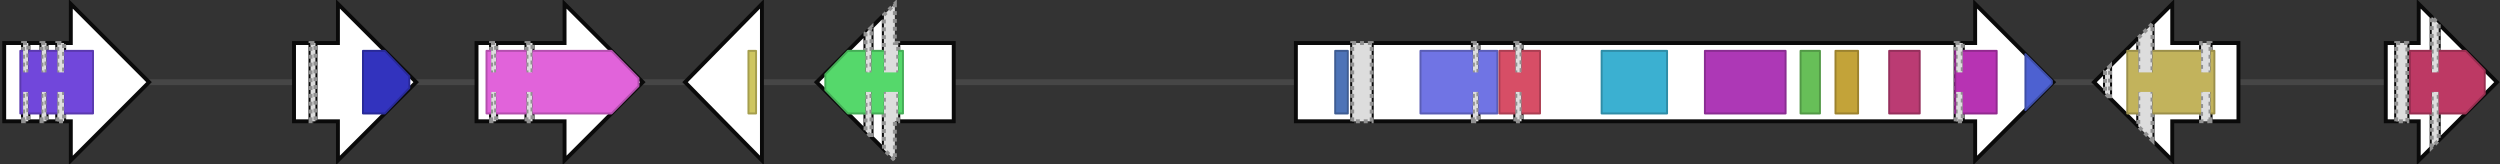 <svg xmlns="http://www.w3.org/2000/svg" version="1.1" baseProfile="full" width="1278" height="84">
  <rect width="100%" height="100%" fill="#333333" stroke="none"/>
  <g>
    <title>BGC0000104.1</title>
    <line x1="2" y1="42" x2="1276" y2="42" stroke="#464646" stroke-width="3"/>
    <g>
      <title>BGC0000104.1~L0+CDS1</title>
      <polygon points="1219.6,62.0 1219.6,22.0 1224.9,22.0 1224.9,62.0" stroke-width="2" class="exon" fill="#ffffff" stroke="#0a0a0a"/>
      <polygon points="1230.7,62.0 1230.7,22.0 1236.45,22.0 1236.45,2.0 1243.05,8.6 1243.05,75.4 1236.45,82.0 1236.45,62.0" stroke-width="2" class="exon" fill="#ffffff" stroke="#0a0a0a"/>
      <polygon points="1246.7,71.75 1246.7,12.25 1276.45,42.0" stroke-width="2" class="exon" fill="#ffffff" stroke="#0a0a0a"/>
      <polygon points="1224.95,62.0 1224.95,22.0 1230.65,22.0 1230.65,62.0" stroke-width="2" class="intron" fill="#dddddd" stroke-dasharray="2,2" stroke="#919191"/>
      <polygon points="1243.1,75.35 1243.1,8.65 1246.65,12.2 1246.65,71.8" stroke-width="2" class="intron" fill="#dddddd" stroke-dasharray="2,2" stroke="#919191"/>
      <g class="domain,UbiA">
        <title>UbiA prenyltransferase family 
PF01040.18 - UbiA</title>
        <polygon points="1231.95,26.0 1243.05,26.0 1243.1,37.0 1246.65,37.0 1246.7,26.0 1260.45,26.0 1270.2,36.0 1270.2,48.0 1260.45,58.0 1246.7,58.0 1246.65,47.0 1243.1,47.0 1243.05,58.0 1231.95,58.0" fill="rgb(189,57,100)" stroke-linejoin="round"/>
        <path stroke="rgb(151,46,80)" stroke-linejoin="round" stroke-width="1" d="M1243.05 26.0 L 1231.95 26.0, 1231.95 58.0, 1243.05 58.0" fill="none"/>
        <path stroke="rgb(151,46,80)" stroke-linejoin="round" stroke-width="1" d="M1246.7 26.0 L 1260.45 26.0, 1270.2 36.0, 1270.2 48.0, 1260.45 58.0, 1246.7 58.0" fill="none"/>
      </g>
    </g>
    <g>
      <title>BGC0000104.1~L0+CDS2</title>
      <polygon points="1144.3,62.0 1144.3,22.0 1130.05,22.0 1130.05,62.0" stroke-width="2" class="exon" fill="#ffffff" stroke="#0a0a0a"/>
      <polygon points="1125.15,62.0 1125.15,22.0 1110.45,22.0 1110.45,2.0 1100.4,12.05 1100.4,71.95 1110.45,82.0 1110.45,62.0" stroke-width="2" class="exon" fill="#ffffff" stroke="#0a0a0a"/>
      <polygon points="1093.05,64.6 1093.05,19.4 1078.7,33.75 1078.7,50.25" stroke-width="2" class="exon" fill="#ffffff" stroke="#0a0a0a"/>
      <polygon points="1076.05,47.6 1076.05,36.4 1070.45,42.0" stroke-width="2" class="exon" fill="#ffffff" stroke="#0a0a0a"/>
      <polygon points="1130.0,62.0 1130.0,22.0 1125.2,22.0 1125.2,62.0" stroke-width="2" class="intron" fill="#dddddd" stroke-dasharray="2,2" stroke="#919191"/>
      <polygon points="1100.35,71.9 1100.35,12.1 1093.1,19.35 1093.1,64.65" stroke-width="2" class="intron" fill="#dddddd" stroke-dasharray="2,2" stroke="#919191"/>
      <polygon points="1078.65,50.2 1078.65,33.8 1076.1,36.35 1076.1,47.65" stroke-width="2" class="intron" fill="#dddddd" stroke-dasharray="2,2" stroke="#919191"/>
      <g class="domain,DUF2236">
        <title>Uncharacterized protein conserved in bacteria (DUF2236) 
PF09995.9 - DUF2236</title>
        <polygon points="1132.0,26.0 1130.05,26.0 1130.0,37.0 1125.2,37.0 1125.15,26.0 1100.4,26.0 1100.35,37.0 1093.1,37.0 1093.05,26.0 1087.45,26.0 1087.45,58.0 1093.05,58.0 1093.1,47.0 1100.35,47.0 1100.4,58.0 1125.15,58.0 1125.2,47.0 1130.0,47.0 1130.05,58.0 1132.0,58.0" fill="rgb(194,179,92)" stroke-linejoin="round"/>
        <path stroke="rgb(155,143,74)" stroke-linejoin="round" stroke-width="1" d="M1130.05 26.0 L 1132.0 26.0, 1132.0 58.0, 1130.05 58.0" fill="none"/>
        <path stroke="rgb(155,143,74)" stroke-linejoin="round" stroke-width="1" d="M1125.15 26.0 L 1100.4 26.0" fill="none"/>
        <path stroke="rgb(155,143,74)" stroke-linejoin="round" stroke-width="1" d="M1125.15 58.0 L 1100.4 58.0" fill="none"/>
        <path stroke="rgb(155,143,74)" stroke-linejoin="round" stroke-width="1" d="M1093.05 26.0 L 1087.45 26.0, 1087.45 58.0, 1093.05 58.0" fill="none"/>
      </g>
    </g>
    <g>
      <title>BGC0000104.1~L0+CDS3</title>
      <polygon points="662.45,62.0 662.45,22.0 691.2,22.0 691.2,62.0" stroke-width="2" class="exon" fill="#ffffff" stroke="#0a0a0a"/>
      <polygon points="701.25,62.0 701.25,22.0 752.9,22.0 752.9,62.0" stroke-width="2" class="exon" fill="#ffffff" stroke="#0a0a0a"/>
      <polygon points="755.8,62.0 755.8,22.0 774.6,22.0 774.6,62.0" stroke-width="2" class="exon" fill="#ffffff" stroke="#0a0a0a"/>
      <polygon points="777.85,62.0 777.85,22.0 999.7,22.0 999.7,62.0" stroke-width="2" class="exon" fill="#ffffff" stroke="#0a0a0a"/>
      <polygon points="1003.4,62.0 1003.4,22.0 1009.7,22.0 1009.7,2.0 1049.7,42.0 1009.7,82.0 1009.7,62.0" stroke-width="2" class="exon" fill="#ffffff" stroke="#0a0a0a"/>
      <polygon points="691.25,62.0 691.25,22.0 701.2,22.0 701.2,62.0" stroke-width="2" class="intron" fill="#dddddd" stroke-dasharray="2,2" stroke="#919191"/>
      <polygon points="752.95,62.0 752.95,22.0 755.75,22.0 755.75,62.0" stroke-width="2" class="intron" fill="#dddddd" stroke-dasharray="2,2" stroke="#919191"/>
      <polygon points="774.65,62.0 774.65,22.0 777.8,22.0 777.8,62.0" stroke-width="2" class="intron" fill="#dddddd" stroke-dasharray="2,2" stroke="#919191"/>
      <polygon points="999.75,62.0 999.75,22.0 1003.35,22.0 1003.35,62.0" stroke-width="2" class="intron" fill="#dddddd" stroke-dasharray="2,2" stroke="#919191"/>
      <g class="domain,SAT">
        <title>Starter unit:ACP transacylase in aflatoxin biosynthesis [SAT]
PF16073.5 - SAT</title>
        <polygon points="682.55,26.0 689.0,26.0 689.0,58.0 682.55,58.0" fill="rgb(77,115,183)" stroke-linejoin="round"/>
        <path stroke="rgb(62,92,146)" stroke-linejoin="round" stroke-width="1" d="M682.55 26.0 L 689.0 26.0, 689.0 58.0, 682.55 58.0 Z" fill="none"/>
      </g>
      <g class="domain,ketoacyl-synt">
        <title>Beta-ketoacyl synthase, N-terminal domain [KS]
PF00109.26 - ketoacyl-synt</title>
        <polygon points="726.15,26.0 752.9,26.0 752.95,37.0 755.75,37.0 755.8,26.0 765.45,26.0 765.45,58.0 755.8,58.0 755.75,47.0 752.95,47.0 752.9,58.0 726.15,58.0" fill="rgb(112,116,228)" stroke-linejoin="round"/>
        <path stroke="rgb(90,93,182)" stroke-linejoin="round" stroke-width="1" d="M752.9 26.0 L 726.15 26.0, 726.15 58.0, 752.9 58.0" fill="none"/>
        <path stroke="rgb(90,93,182)" stroke-linejoin="round" stroke-width="1" d="M755.8 26.0 L 765.45 26.0, 765.45 58.0, 755.8 58.0" fill="none"/>
      </g>
      <g class="domain,Ketoacyl-synt_C">
        <title>Beta-ketoacyl synthase, C-terminal domain [KS_C]
PF02801.22 - Ketoacyl-synt_C</title>
        <polygon points="766.5,26.0 774.6,26.0 774.65,37.0 777.8,37.0 777.85,26.0 787.25,26.0 787.25,58.0 777.85,58.0 777.8,47.0 774.65,47.0 774.6,58.0 766.5,58.0" fill="rgb(215,78,102)" stroke-linejoin="round"/>
        <path stroke="rgb(172,62,82)" stroke-linejoin="round" stroke-width="1" d="M774.6 26.0 L 766.5 26.0, 766.5 58.0, 774.6 58.0" fill="none"/>
        <path stroke="rgb(172,62,82)" stroke-linejoin="round" stroke-width="1" d="M777.85 26.0 L 787.25 26.0, 787.25 58.0, 777.85 58.0" fill="none"/>
      </g>
      <g class="domain,Acyl_transf_1">
        <title>Acyl transferase domain [AT]
PF00698.21 - Acyl_transf_1</title>
        <polygon points="818.75,26.0 852.2,26.0 852.2,58.0 818.75,58.0" fill="rgb(59,176,209)" stroke-linejoin="round"/>
        <path stroke="rgb(47,141,167)" stroke-linejoin="round" stroke-width="1" d="M818.75 26.0 L 852.2 26.0, 852.2 58.0, 818.75 58.0 Z" fill="none"/>
      </g>
      <g class="domain,PS-DH">
        <title>Polyketide synthase dehydratase [DH]
PF14765.6 - PS-DH</title>
        <polygon points="871.55,26.0 912.8,26.0 912.8,58.0 871.55,58.0" fill="rgb(173,56,182)" stroke-linejoin="round"/>
        <path stroke="rgb(138,45,146)" stroke-linejoin="round" stroke-width="1" d="M871.55 26.0 L 912.8 26.0, 912.8 58.0, 871.55 58.0 Z" fill="none"/>
      </g>
      <g class="domain,PP-binding">
        <title>Phosphopantetheine attachment site [T/ACP]
PF00550.25 - PP-binding</title>
        <polygon points="920.45,26.0 930.35,26.0 930.35,58.0 920.45,58.0" fill="rgb(103,191,88)" stroke-linejoin="round"/>
        <path stroke="rgb(82,153,70)" stroke-linejoin="round" stroke-width="1" d="M920.45 26.0 L 930.35 26.0, 930.35 58.0, 920.45 58.0 Z" fill="none"/>
      </g>
      <g class="domain,HTH_51">
        <title>Helix-turn-helix domain 
PF18558.1 - HTH_51</title>
        <polygon points="938.3,26.0 949.85,26.0 949.85,58.0 938.3,58.0" fill="rgb(195,163,57)" stroke-linejoin="round"/>
        <path stroke="rgb(156,130,46)" stroke-linejoin="round" stroke-width="1" d="M938.3 26.0 L 949.85 26.0, 949.85 58.0, 938.3 58.0 Z" fill="none"/>
      </g>
      <g class="domain,Methyltransf_12">
        <title>Methyltransferase domain [CMeT]
PF08242.12 - Methyltransf_12</title>
        <polygon points="965.75,26.0 981.35,26.0 981.35,58.0 965.75,58.0" fill="rgb(187,59,115)" stroke-linejoin="round"/>
        <path stroke="rgb(150,47,92)" stroke-linejoin="round" stroke-width="1" d="M965.75 26.0 L 981.35 26.0, 981.35 58.0, 965.75 58.0 Z" fill="none"/>
      </g>
      <g class="domain,Abhydrolase_3">
        <title>alpha/beta hydrolase fold 
PF07859.13 - Abhydrolase_3</title>
        <polygon points="999.5,26.0 999.7,26.0 999.75,37.0 1003.35,37.0 1003.4,26.0 1020.7,26.0 1020.7,58.0 1003.4,58.0 1003.35,47.0 999.75,47.0 999.7,58.0 999.5,58.0" fill="rgb(183,51,179)" stroke-linejoin="round"/>
        <path stroke="rgb(146,41,143)" stroke-linejoin="round" stroke-width="1" d="M999.7 26.0 L 999.5 26.0, 999.5 58.0, 999.7 58.0" fill="none"/>
        <path stroke="rgb(146,41,143)" stroke-linejoin="round" stroke-width="1" d="M1003.4 26.0 L 1020.7 26.0, 1020.7 58.0, 1003.4 58.0" fill="none"/>
      </g>
      <g class="domain,Peptidase_S9">
        <title>Prolyl oligopeptidase family 
PF00326.21 - Peptidase_S9</title>
        <polygon points="1035.4,27.7 1048.9,41.2 1048.9,42.8 1035.4,56.3" fill="rgb(77,97,209)" stroke-linejoin="round"/>
        <path stroke="rgb(62,78,167)" stroke-linejoin="round" stroke-width="1" d="M1048.9 41.2 L 1035.4 27.7, 1035.4 56.3, 1048.9 42.8 Z" fill="none"/>
      </g>
    </g>
    <g>
      <title>BGC0000104.1~L0+CDS4</title>
      <polygon points="487.55,62.0 487.55,22.0 459.2,22.0 459.2,62.0" stroke-width="2" class="exon" fill="#ffffff" stroke="#0a0a0a"/>
      <polygon points="451.8,76.35 451.8,7.65 445.55,13.9 445.55,70.1" stroke-width="2" class="exon" fill="#ffffff" stroke="#0a0a0a"/>
      <polygon points="442.4,66.95 442.4,17.05 417.45,42.0" stroke-width="2" class="exon" fill="#ffffff" stroke="#0a0a0a"/>
      <polygon points="459.15,62.0 459.15,22.0 457.45,22.0 457.45,2.0 451.85,7.6 451.85,76.4 457.45,82.0 457.45,62.0" stroke-width="2" class="intron" fill="#dddddd" stroke-dasharray="2,2" stroke="#919191"/>
      <polygon points="445.5,70.05 445.5,13.95 442.45,17.0 442.45,67.0" stroke-width="2" class="intron" fill="#dddddd" stroke-dasharray="2,2" stroke="#919191"/>
      <g class="domain,p450">
        <title>Cytochrome P450 
PF00067.22 - p450</title>
        <polygon points="461.6,26.0 459.2,26.0 459.15,37.0 451.85,37.0 451.8,26.0 445.55,26.0 445.5,37.0 442.45,37.0 442.4,26.0 433.45,26.0 421.9,38.0 421.9,46.0 433.45,58.0 442.4,58.0 442.45,47.0 445.5,47.0 445.55,58.0 451.8,58.0 451.85,47.0 459.15,47.0 459.2,58.0 461.6,58.0" fill="rgb(85,216,107)" stroke-linejoin="round"/>
        <path stroke="rgb(68,173,86)" stroke-linejoin="round" stroke-width="1" d="M459.2 26.0 L 461.6 26.0, 461.6 58.0, 459.2 58.0" fill="none"/>
        <path stroke="rgb(68,173,86)" stroke-linejoin="round" stroke-width="1" d="M451.8 26.0 L 445.55 26.0" fill="none"/>
        <path stroke="rgb(68,173,86)" stroke-linejoin="round" stroke-width="1" d="M451.8 58.0 L 445.55 58.0" fill="none"/>
        <path stroke="rgb(68,173,86)" stroke-linejoin="round" stroke-width="1" d="M442.4 26.0 L 433.45 26.0, 421.9 38.0, 421.9 46.0, 433.45 58.0, 442.4 58.0" fill="none"/>
      </g>
    </g>
    <g>
      <title>BGC0000104.1~L0+CDS5</title>
      <polygon points="389.5,82.0 389.5,2.0 350.2,42.0" stroke-width="2" class="exon" fill="#ffffff" stroke="#0a0a0a"/>
      <g class="domain,Lactamase_B">
        <title>Metallo-beta-lactamase superfamily 
PF00753.27 - Lactamase_B</title>
        <polygon points="386.5,26.0 382.6,26.0 382.6,58.0 386.5,58.0" fill="rgb(206,198,96)" stroke-linejoin="round"/>
        <path stroke="rgb(165,158,77)" stroke-linejoin="round" stroke-width="1" d="M386.5 26.0 L 382.6 26.0, 382.6 58.0, 386.5 58.0 Z" fill="none"/>
      </g>
    </g>
    <g>
      <title>BGC0000104.1~L0+CDS6</title>
      <polygon points="243.6,62.0 243.6,22.0 251.0,22.0 251.0,62.0" stroke-width="2" class="exon" fill="#ffffff" stroke="#0a0a0a"/>
      <polygon points="253.65,62.0 253.65,22.0 269.1,22.0 269.1,62.0" stroke-width="2" class="exon" fill="#ffffff" stroke="#0a0a0a"/>
      <polygon points="272.25,62.0 272.25,22.0 288.6,22.0 288.6,2.0 328.6,42.0 288.6,82.0 288.6,62.0" stroke-width="2" class="exon" fill="#ffffff" stroke="#0a0a0a"/>
      <polygon points="251.05,62.0 251.05,22.0 253.6,22.0 253.6,62.0" stroke-width="2" class="intron" fill="#dddddd" stroke-dasharray="2,2" stroke="#919191"/>
      <polygon points="269.15,62.0 269.15,22.0 272.2,22.0 272.2,62.0" stroke-width="2" class="intron" fill="#dddddd" stroke-dasharray="2,2" stroke="#919191"/>
      <g class="domain,IMPDH">
        <title>IMP dehydrogenase / GMP reductase domain 
PF00478.25 - IMPDH</title>
        <polygon points="248.7,26.0 251.0,26.0 251.05,37.0 253.6,37.0 253.65,26.0 269.1,26.0 269.15,37.0 272.2,37.0 272.25,26.0 312.6,26.0 326.4,40.0 326.4,44.0 312.6,58.0 272.25,58.0 272.2,47.0 269.15,47.0 269.1,58.0 253.65,58.0 253.6,47.0 251.05,47.0 251.0,58.0 248.7,58.0" fill="rgb(225,99,218)" stroke-linejoin="round"/>
        <path stroke="rgb(180,79,174)" stroke-linejoin="round" stroke-width="1" d="M251.0 26.0 L 248.7 26.0, 248.7 58.0, 251.0 58.0" fill="none"/>
        <path stroke="rgb(180,79,174)" stroke-linejoin="round" stroke-width="1" d="M253.65 26.0 L 269.1 26.0" fill="none"/>
        <path stroke="rgb(180,79,174)" stroke-linejoin="round" stroke-width="1" d="M253.65 58.0 L 269.1 58.0" fill="none"/>
        <path stroke="rgb(180,79,174)" stroke-linejoin="round" stroke-width="1" d="M272.25 26.0 L 312.6 26.0, 326.4 40.0, 326.4 44.0, 312.6 58.0, 272.25 58.0" fill="none"/>
      </g>
    </g>
    <g>
      <title>BGC0000104.1~L0+CDS7</title>
      <polygon points="150.3,62.0 150.3,22.0 158.7,22.0 158.7,62.0" stroke-width="2" class="exon" fill="#ffffff" stroke="#0a0a0a"/>
      <polygon points="161.3,62.0 161.3,22.0 172.75,22.0 172.75,2.0 212.75,42.0 172.75,82.0 172.75,62.0" stroke-width="2" class="exon" fill="#ffffff" stroke="#0a0a0a"/>
      <polygon points="158.75,62.0 158.75,22.0 161.25,22.0 161.25,62.0" stroke-width="2" class="intron" fill="#dddddd" stroke-dasharray="2,2" stroke="#919191"/>
      <g class="domain,Methyltransf_2">
        <title>O-methyltransferase domain 
PF00891.18 - Methyltransf_2</title>
        <polygon points="185.55,26.0 196.75,26.0 209.25,39.0 209.25,45.0 196.75,58.0 185.55,58.0" fill="rgb(50,51,190)" stroke-linejoin="round"/>
        <path stroke="rgb(40,41,152)" stroke-linejoin="round" stroke-width="1" d="M209.25 39.0 L 196.75 26.0, 185.55 26.0, 185.55 58.0, 196.75 58.0, 209.25 45.0 Z" fill="none"/>
      </g>
    </g>
    <g>
      <title>BGC0000104.1~L0+CDS8</title>
      <polygon points="2.15,62.0 2.15,22.0 11.75,22.0 11.75,62.0" stroke-width="2" class="exon" fill="#ffffff" stroke="#0a0a0a"/>
      <polygon points="14.5,62.0 14.5,22.0 21.15,22.0 21.15,62.0" stroke-width="2" class="exon" fill="#ffffff" stroke="#0a0a0a"/>
      <polygon points="23.8,62.0 23.8,22.0 29.25,22.0 29.25,62.0" stroke-width="2" class="exon" fill="#ffffff" stroke="#0a0a0a"/>
      <polygon points="32.8,62.0 32.8,22.0 36.2,22.0 36.2,2.0 76.2,42.0 36.2,82.0 36.2,62.0" stroke-width="2" class="exon" fill="#ffffff" stroke="#0a0a0a"/>
      <polygon points="11.8,62.0 11.8,22.0 14.45,22.0 14.45,62.0" stroke-width="2" class="intron" fill="#dddddd" stroke-dasharray="2,2" stroke="#919191"/>
      <polygon points="21.2,62.0 21.2,22.0 23.75,22.0 23.75,62.0" stroke-width="2" class="intron" fill="#dddddd" stroke-dasharray="2,2" stroke="#919191"/>
      <polygon points="29.3,62.0 29.3,22.0 32.75,22.0 32.75,62.0" stroke-width="2" class="intron" fill="#dddddd" stroke-dasharray="2,2" stroke="#919191"/>
      <g class="domain,Abhydrolase_6">
        <title>Alpha/beta hydrolase family 
PF12697.7 - Abhydrolase_6</title>
        <polygon points="10.4,26.0 11.75,26.0 11.8,37.0 14.45,37.0 14.5,26.0 21.15,26.0 21.2,37.0 23.75,37.0 23.8,26.0 29.25,26.0 29.3,37.0 32.75,37.0 32.8,26.0 47.55,26.0 47.55,58.0 32.8,58.0 32.75,47.0 29.3,47.0 29.25,58.0 23.8,58.0 23.75,47.0 21.2,47.0 21.15,58.0 14.5,58.0 14.45,47.0 11.8,47.0 11.75,58.0 10.4,58.0" fill="rgb(113,71,219)" stroke-linejoin="round"/>
        <path stroke="rgb(90,57,175)" stroke-linejoin="round" stroke-width="1" d="M11.75 26.0 L 10.4 26.0, 10.4 58.0, 11.75 58.0" fill="none"/>
        <path stroke="rgb(90,57,175)" stroke-linejoin="round" stroke-width="1" d="M14.5 26.0 L 21.15 26.0" fill="none"/>
        <path stroke="rgb(90,57,175)" stroke-linejoin="round" stroke-width="1" d="M14.5 58.0 L 21.15 58.0" fill="none"/>
        <path stroke="rgb(90,57,175)" stroke-linejoin="round" stroke-width="1" d="M23.8 26.0 L 29.25 26.0" fill="none"/>
        <path stroke="rgb(90,57,175)" stroke-linejoin="round" stroke-width="1" d="M23.8 58.0 L 29.25 58.0" fill="none"/>
        <path stroke="rgb(90,57,175)" stroke-linejoin="round" stroke-width="1" d="M32.8 26.0 L 47.55 26.0, 47.55 58.0, 32.8 58.0" fill="none"/>
      </g>
    </g>
  </g>
</svg>
